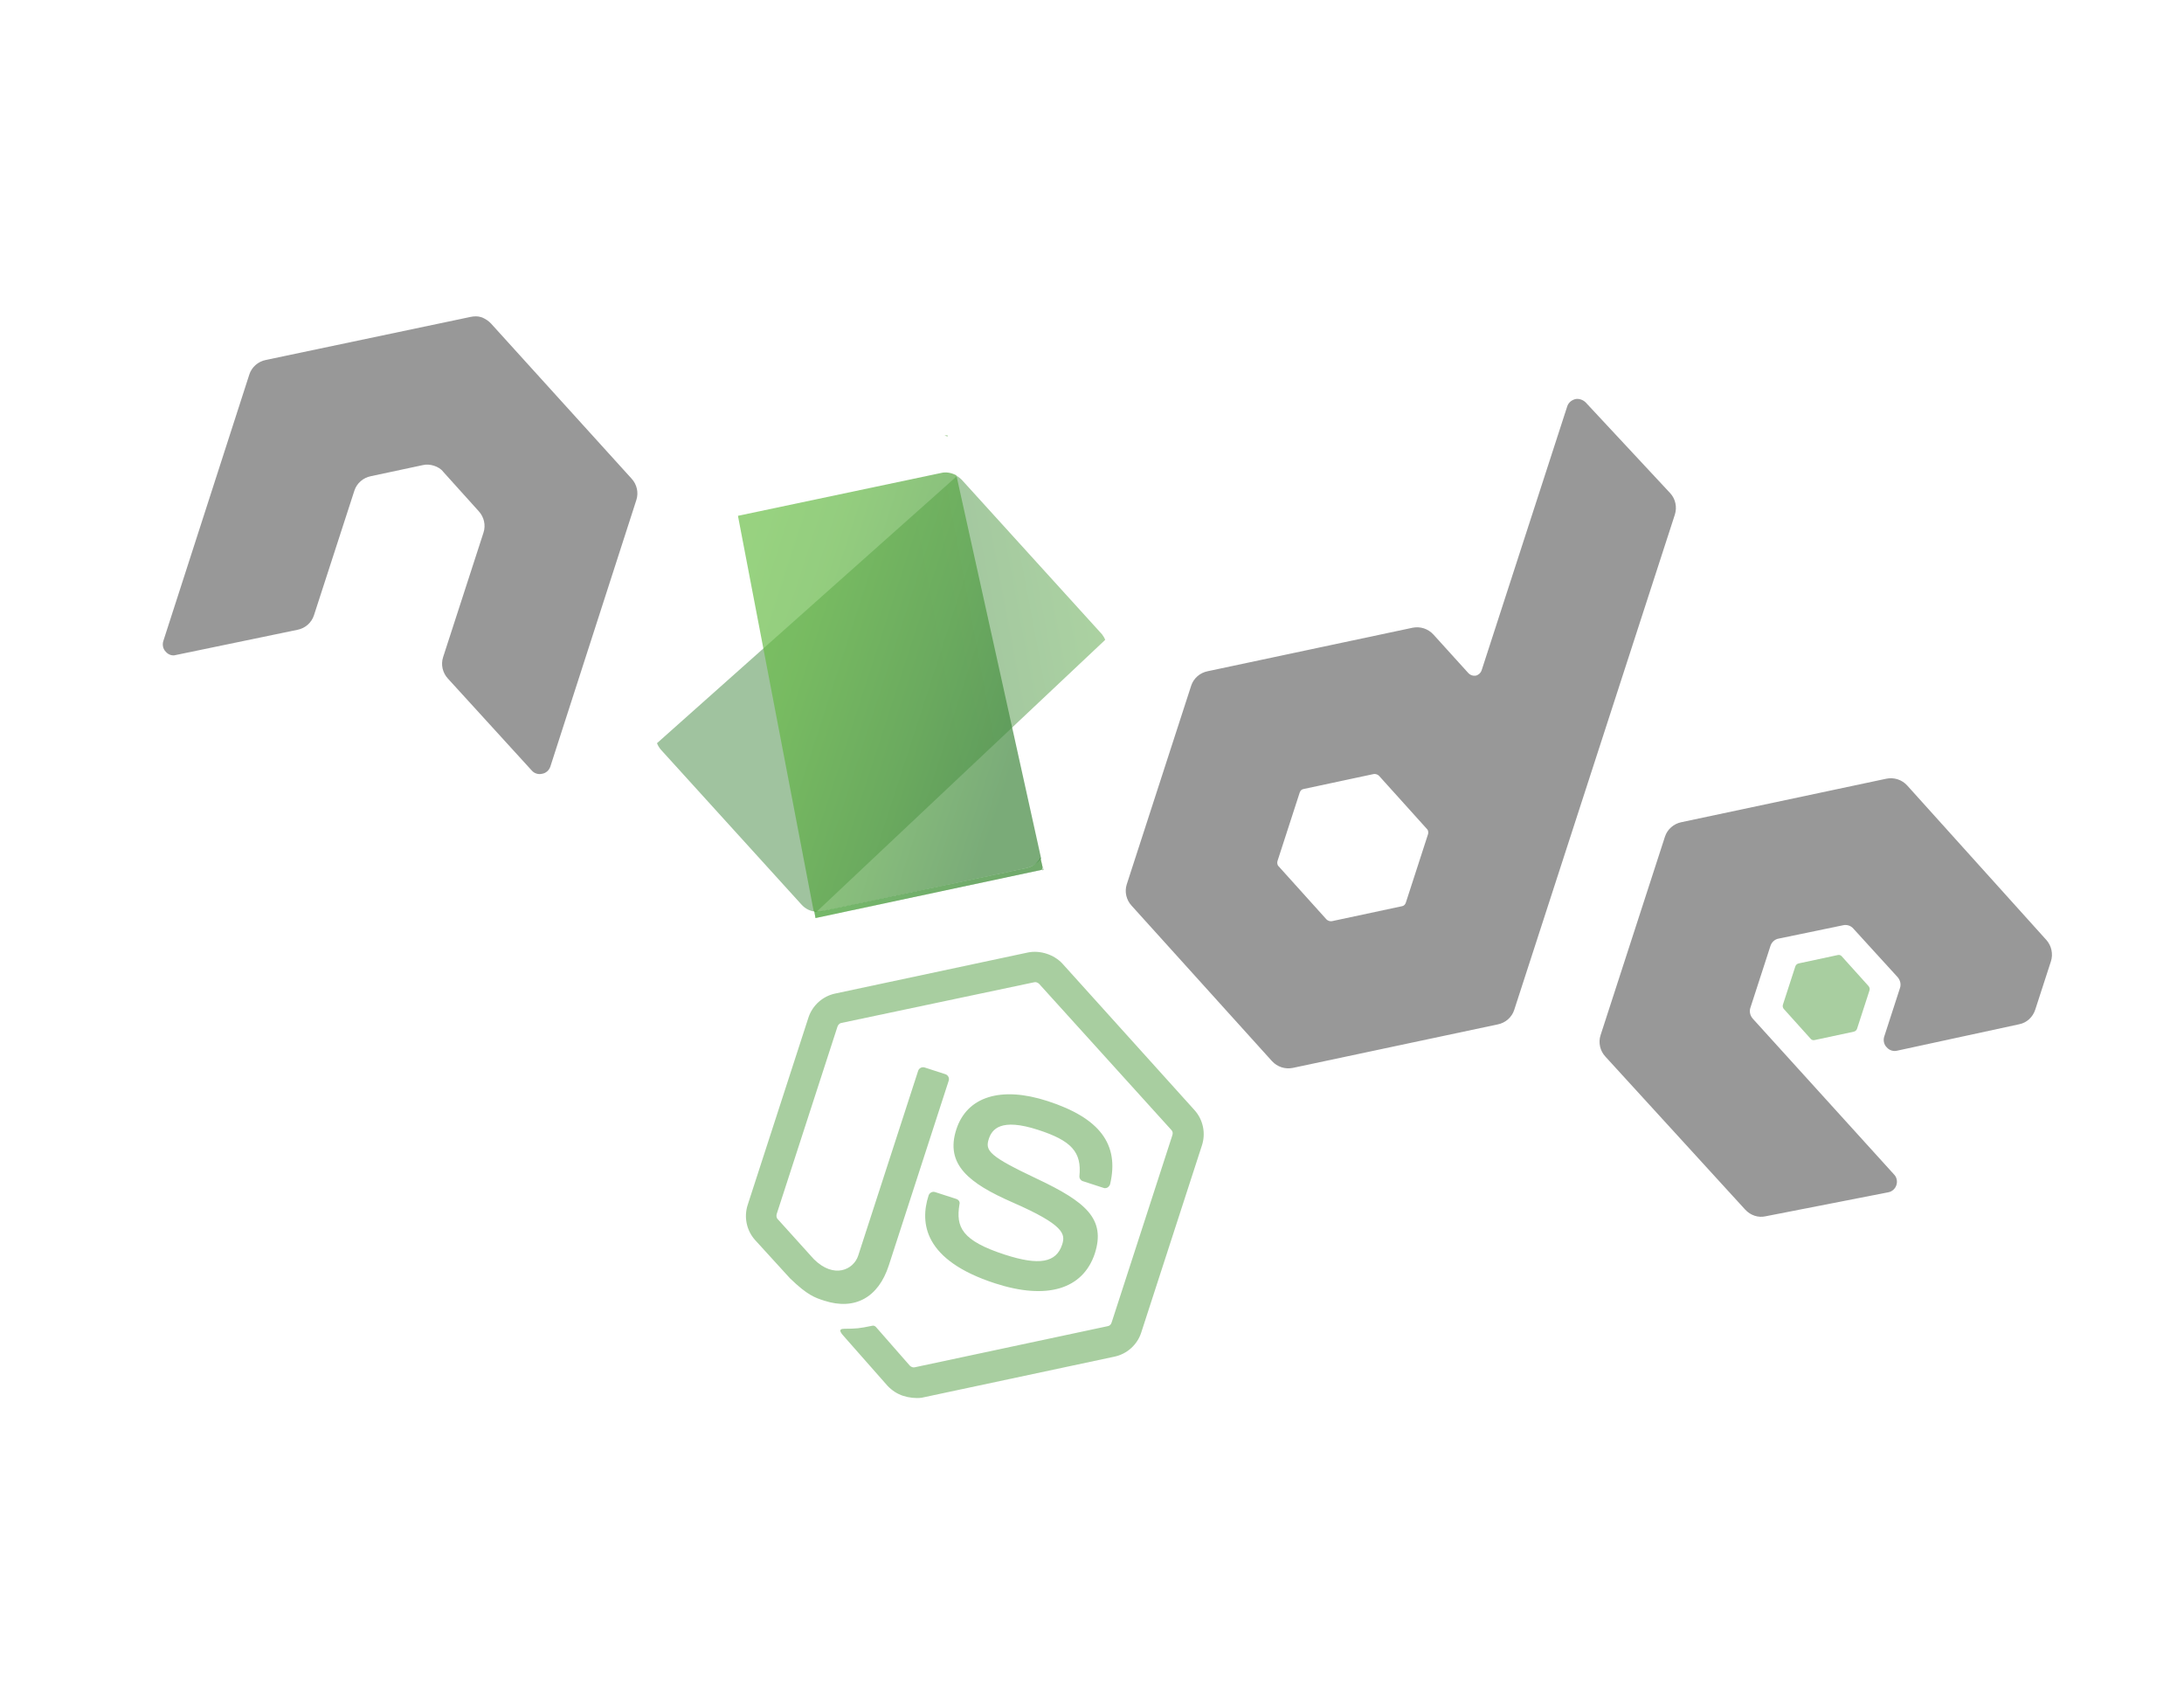<svg width="160" height="125" viewBox="0 0 160 125" fill="none" xmlns="http://www.w3.org/2000/svg">
<g clip-path="url(#clip0_707_150)">
<path d="M66.17 102.27C65.722 102.125 65.343 101.87 65.023 101.536L61.816 97.898C61.325 97.377 61.662 97.355 61.86 97.353C62.753 97.347 62.922 97.335 63.912 97.13C64.021 97.1 64.13 97.168 64.201 97.257L66.656 100.06C66.756 100.158 66.906 100.206 67.014 100.176L81.153 97.163C81.291 97.142 81.39 97.042 81.438 96.894L85.887 83.174C85.936 83.025 85.914 82.887 85.814 82.789L76.125 72.082C76.025 71.983 75.876 71.935 75.767 71.966L61.638 74.948C61.5 74.969 61.392 75.099 61.353 75.218L56.904 88.937C56.865 89.056 56.877 89.224 56.977 89.323L59.622 92.253C61.094 93.717 62.536 93.033 62.873 91.992L67.265 78.45C67.323 78.272 67.53 78.142 67.739 78.21L69.261 78.703C69.44 78.761 69.571 78.968 69.503 79.176L65.112 92.717C64.349 95.068 62.622 96.021 60.383 95.295C59.697 95.073 59.16 94.899 57.879 93.661L55.324 90.859C54.693 90.161 54.486 89.173 54.775 88.28L59.224 74.56C59.514 73.668 60.262 72.989 61.182 72.794L75.321 69.782C76.202 69.607 77.217 69.936 77.828 70.595L87.507 81.331C88.138 82.029 88.346 83.018 88.056 83.911L83.607 97.63C83.318 98.523 82.57 99.201 81.649 99.396L67.511 102.409C67.065 102.462 66.588 102.405 66.17 102.27L66.17 102.27ZM72.901 94.026C67.678 92.333 67.375 89.603 68.031 87.58C68.09 87.401 68.297 87.271 68.505 87.339L70.058 87.842C70.237 87.9 70.347 88.067 70.289 88.246C70.017 89.901 70.452 90.897 73.616 91.923C76.123 92.736 77.381 92.519 77.815 91.18C78.066 90.406 77.951 89.744 74.167 88.089C71.019 86.707 69.221 85.334 70.061 82.745C70.843 80.335 73.336 79.564 76.738 80.668C80.559 81.906 82.014 83.826 81.327 86.76C81.298 86.85 81.239 86.929 81.15 86.999C81.071 87.039 80.962 87.07 80.873 87.041L79.321 86.537C79.171 86.489 79.061 86.322 79.079 86.163C79.252 84.41 78.501 83.574 76.053 82.781C73.307 81.89 72.67 82.736 72.438 83.45C72.158 84.313 72.46 84.707 76.006 86.383C79.523 88.05 81.032 89.296 80.202 91.855C79.323 94.465 76.691 95.256 72.901 94.026Z" fill="#539E43" fill-opacity="0.5"/>
<path d="M46.621 36.629C46.795 36.093 46.66 35.49 46.27 35.068L35.97 23.702C35.799 23.515 35.58 23.378 35.351 23.271L35.231 23.232C34.993 23.155 34.725 23.167 34.477 23.218L19.467 26.375C18.903 26.488 18.44 26.898 18.267 27.433L11.965 46.966C11.878 47.234 11.941 47.55 12.141 47.746C12.331 47.973 12.63 48.07 12.887 47.989L21.798 46.142C22.363 46.029 22.825 45.62 22.999 45.084L25.962 35.948C26.136 35.412 26.598 35.003 27.163 34.89L30.954 34.081C31.242 34.009 31.529 34.037 31.798 34.124C32.067 34.211 32.316 34.358 32.477 34.574L35.072 37.455C35.463 37.878 35.597 38.48 35.423 39.016L32.46 48.153C32.286 48.688 32.421 49.291 32.812 49.714L38.943 56.438C39.036 56.549 39.158 56.632 39.295 56.676C39.432 56.721 39.579 56.725 39.719 56.69C39.997 56.648 40.233 56.429 40.32 56.161L46.621 36.629ZM116.164 29.481C115.964 29.285 115.665 29.188 115.417 29.239C115.131 29.311 114.904 29.5 114.817 29.768L108.544 49.113C108.486 49.291 108.339 49.441 108.121 49.502C107.913 49.533 107.734 49.475 107.584 49.328L105.009 46.486C104.819 46.279 104.58 46.125 104.313 46.038C104.046 45.952 103.761 45.936 103.486 45.992L88.467 49.18C87.902 49.293 87.44 49.702 87.266 50.237L82.547 64.79C82.373 65.326 82.507 65.929 82.898 66.352L93.188 77.747C93.378 77.954 93.617 78.108 93.884 78.195C94.151 78.281 94.436 78.297 94.711 78.241L109.73 75.053C110.295 74.94 110.757 74.531 110.931 73.995L122.696 37.717C122.879 37.152 122.745 36.549 122.354 36.126L116.164 29.481L116.164 29.481ZM102.994 66.126C102.945 66.275 102.847 66.374 102.708 66.395L97.57 67.492C97.5 67.501 97.429 67.495 97.361 67.473C97.294 67.451 97.233 67.415 97.182 67.366L93.665 63.462C93.564 63.364 93.553 63.196 93.592 63.077L95.213 58.077C95.261 57.928 95.36 57.829 95.499 57.808L100.637 56.711C100.707 56.702 100.778 56.708 100.845 56.73C100.913 56.751 100.974 56.788 101.025 56.837L104.542 60.741C104.642 60.839 104.654 61.007 104.615 61.126L102.994 66.126ZM147.931 75.042C148.496 74.929 148.928 74.51 149.102 73.975L150.251 70.433C150.424 69.897 150.29 69.295 149.929 68.882L139.718 57.545C139.529 57.338 139.289 57.184 139.022 57.097C138.756 57.011 138.471 56.995 138.196 57.052L123.177 60.239C122.612 60.352 122.15 60.761 121.976 61.296L117.256 75.849C117.083 76.385 117.217 76.988 117.608 77.41L127.857 88.628C128.248 89.051 128.815 89.234 129.35 89.112L138.331 87.355C138.608 87.313 138.844 87.093 138.931 86.826C139.018 86.558 138.956 86.242 138.755 86.045L128.405 74.63C128.215 74.404 128.143 74.118 128.229 73.85L129.706 69.296C129.793 69.029 130.029 68.809 130.307 68.767L135.01 67.793C135.149 67.758 135.296 67.763 135.434 67.807C135.571 67.852 135.693 67.934 135.786 68.045L139.022 71.594C139.212 71.82 139.284 72.106 139.197 72.374L138.039 75.946C137.952 76.213 138.015 76.53 138.215 76.726C138.308 76.837 138.429 76.919 138.567 76.964C138.704 77.008 138.851 77.013 138.991 76.978L147.931 75.042Z" fill="#333333" fill-opacity="0.5"/>
<path d="M134.632 69.973C134.686 69.958 134.743 69.959 134.796 69.977C134.849 69.994 134.896 70.026 134.931 70.07L136.895 72.252C136.965 72.341 136.996 72.45 136.957 72.569L136.05 75.366C136.011 75.485 135.923 75.555 135.814 75.586L132.943 76.2C132.889 76.215 132.832 76.214 132.779 76.197C132.726 76.179 132.679 76.147 132.644 76.103L130.68 73.921C130.61 73.832 130.579 73.724 130.618 73.605L131.525 70.807C131.564 70.688 131.652 70.618 131.761 70.588L134.632 69.973Z" fill="#539E43" fill-opacity="0.5"/>
<path d="M80.735 46.474L70.455 35.148C70.351 35.046 70.237 34.954 70.115 34.874L48.131 54.451C48.202 54.632 48.304 54.799 48.433 54.944L58.713 66.27C59.004 66.595 59.402 66.79 59.829 66.796L80.967 46.879C80.916 46.731 80.825 46.602 80.735 46.474L80.735 46.474Z" fill="url(#paint0_linear_707_150)" fill-opacity="0.5"/>
<path fill-rule="evenodd" clip-rule="evenodd" d="M69.404 31.88L69.196 31.912L69.434 31.989L69.404 31.88Z" fill="url(#paint1_linear_707_150)" fill-opacity="0.5"/>
<path fill-rule="evenodd" clip-rule="evenodd" d="M75.215 63.596C75.641 63.504 76.026 63.234 76.271 62.886L70.065 34.825C69.726 34.649 69.328 34.553 68.933 34.655L54.062 37.792L59.61 66.758C59.817 66.79 60.027 66.792 60.235 66.764L75.215 63.597L75.215 63.596Z" fill="url(#paint2_linear_707_150)" fill-opacity="0.7"/>
<path fill-rule="evenodd" clip-rule="evenodd" d="M76.456 63.736L76.415 63.558L76.347 63.766L76.456 63.736L76.456 63.736Z" fill="url(#paint3_linear_707_150)" fill-opacity="0.5"/>
<path fill-rule="evenodd" clip-rule="evenodd" d="M75.215 63.596L60.274 66.744C60.067 66.776 59.856 66.775 59.649 66.738L59.743 67.262L76.327 63.727L76.385 63.548L76.22 62.837C76.025 63.234 75.641 63.504 75.215 63.596Z" fill="url(#paint4_linear_707_150)" fill-opacity="0.5"/>
<path fill-rule="evenodd" clip-rule="evenodd" d="M75.215 63.596L60.274 66.744C60.067 66.776 59.856 66.775 59.649 66.738L59.743 67.262L76.327 63.727L76.385 63.548L76.22 62.837C76.025 63.234 75.641 63.504 75.215 63.596Z" fill="url(#paint5_linear_707_150)" fill-opacity="0.5"/>
</g>
<defs>
<linearGradient id="paint0_linear_707_150" x1="62.145" y1="51.778" x2="102.68" y2="44.179" gradientUnits="userSpaceOnUse">
<stop offset="0.138" stop-color="#41873F"/>
<stop offset="0.403" stop-color="#54A044"/>
<stop offset="0.714" stop-color="#66B848"/>
<stop offset="0.908" stop-color="#6CC04A"/>
</linearGradient>
<linearGradient id="paint1_linear_707_150" x1="58.689" y1="28.419" x2="81.934" y2="35.957" gradientUnits="userSpaceOnUse">
<stop offset="0.092" stop-color="#6CC04A"/>
<stop offset="0.286" stop-color="#66B848"/>
<stop offset="0.597" stop-color="#54A044"/>
<stop offset="0.862" stop-color="#41873F"/>
</linearGradient>
<linearGradient id="paint2_linear_707_150" x1="50.072" y1="45.987" x2="79.148" y2="55.416" gradientUnits="userSpaceOnUse">
<stop offset="0.092" stop-color="#6CC04A"/>
<stop offset="0.286" stop-color="#66B848"/>
<stop offset="0.597" stop-color="#54A044"/>
<stop offset="0.862" stop-color="#41873F"/>
</linearGradient>
<linearGradient id="paint3_linear_707_150" x1="67.686" y1="60.811" x2="76.416" y2="63.642" gradientUnits="userSpaceOnUse">
<stop offset="0.092" stop-color="#6CC04A"/>
<stop offset="0.286" stop-color="#66B848"/>
<stop offset="0.597" stop-color="#54A044"/>
<stop offset="0.862" stop-color="#41873F"/>
</linearGradient>
<linearGradient id="paint4_linear_707_150" x1="46.174" y1="58.004" x2="75.25" y2="67.433" gradientUnits="userSpaceOnUse">
<stop offset="0.092" stop-color="#6CC04A"/>
<stop offset="0.286" stop-color="#66B848"/>
<stop offset="0.597" stop-color="#54A044"/>
<stop offset="0.862" stop-color="#41873F"/>
</linearGradient>
<linearGradient id="paint5_linear_707_150" x1="86.978" y1="45.707" x2="67.169" y2="81.826" gradientUnits="userSpaceOnUse">
<stop stop-color="#41873F"/>
<stop offset="0.329" stop-color="#418B3D"/>
<stop offset="0.635" stop-color="#419637"/>
<stop offset="0.932" stop-color="#3FA92D"/>
<stop offset="1" stop-color="#3FAE2A"/>
</linearGradient>
<clipPath id="clip0_707_150">
<rect width="139" height="85" fill="white" transform="translate(26.951 0.451) rotate(17.968)"/>
</clipPath>
</defs>
</svg>

